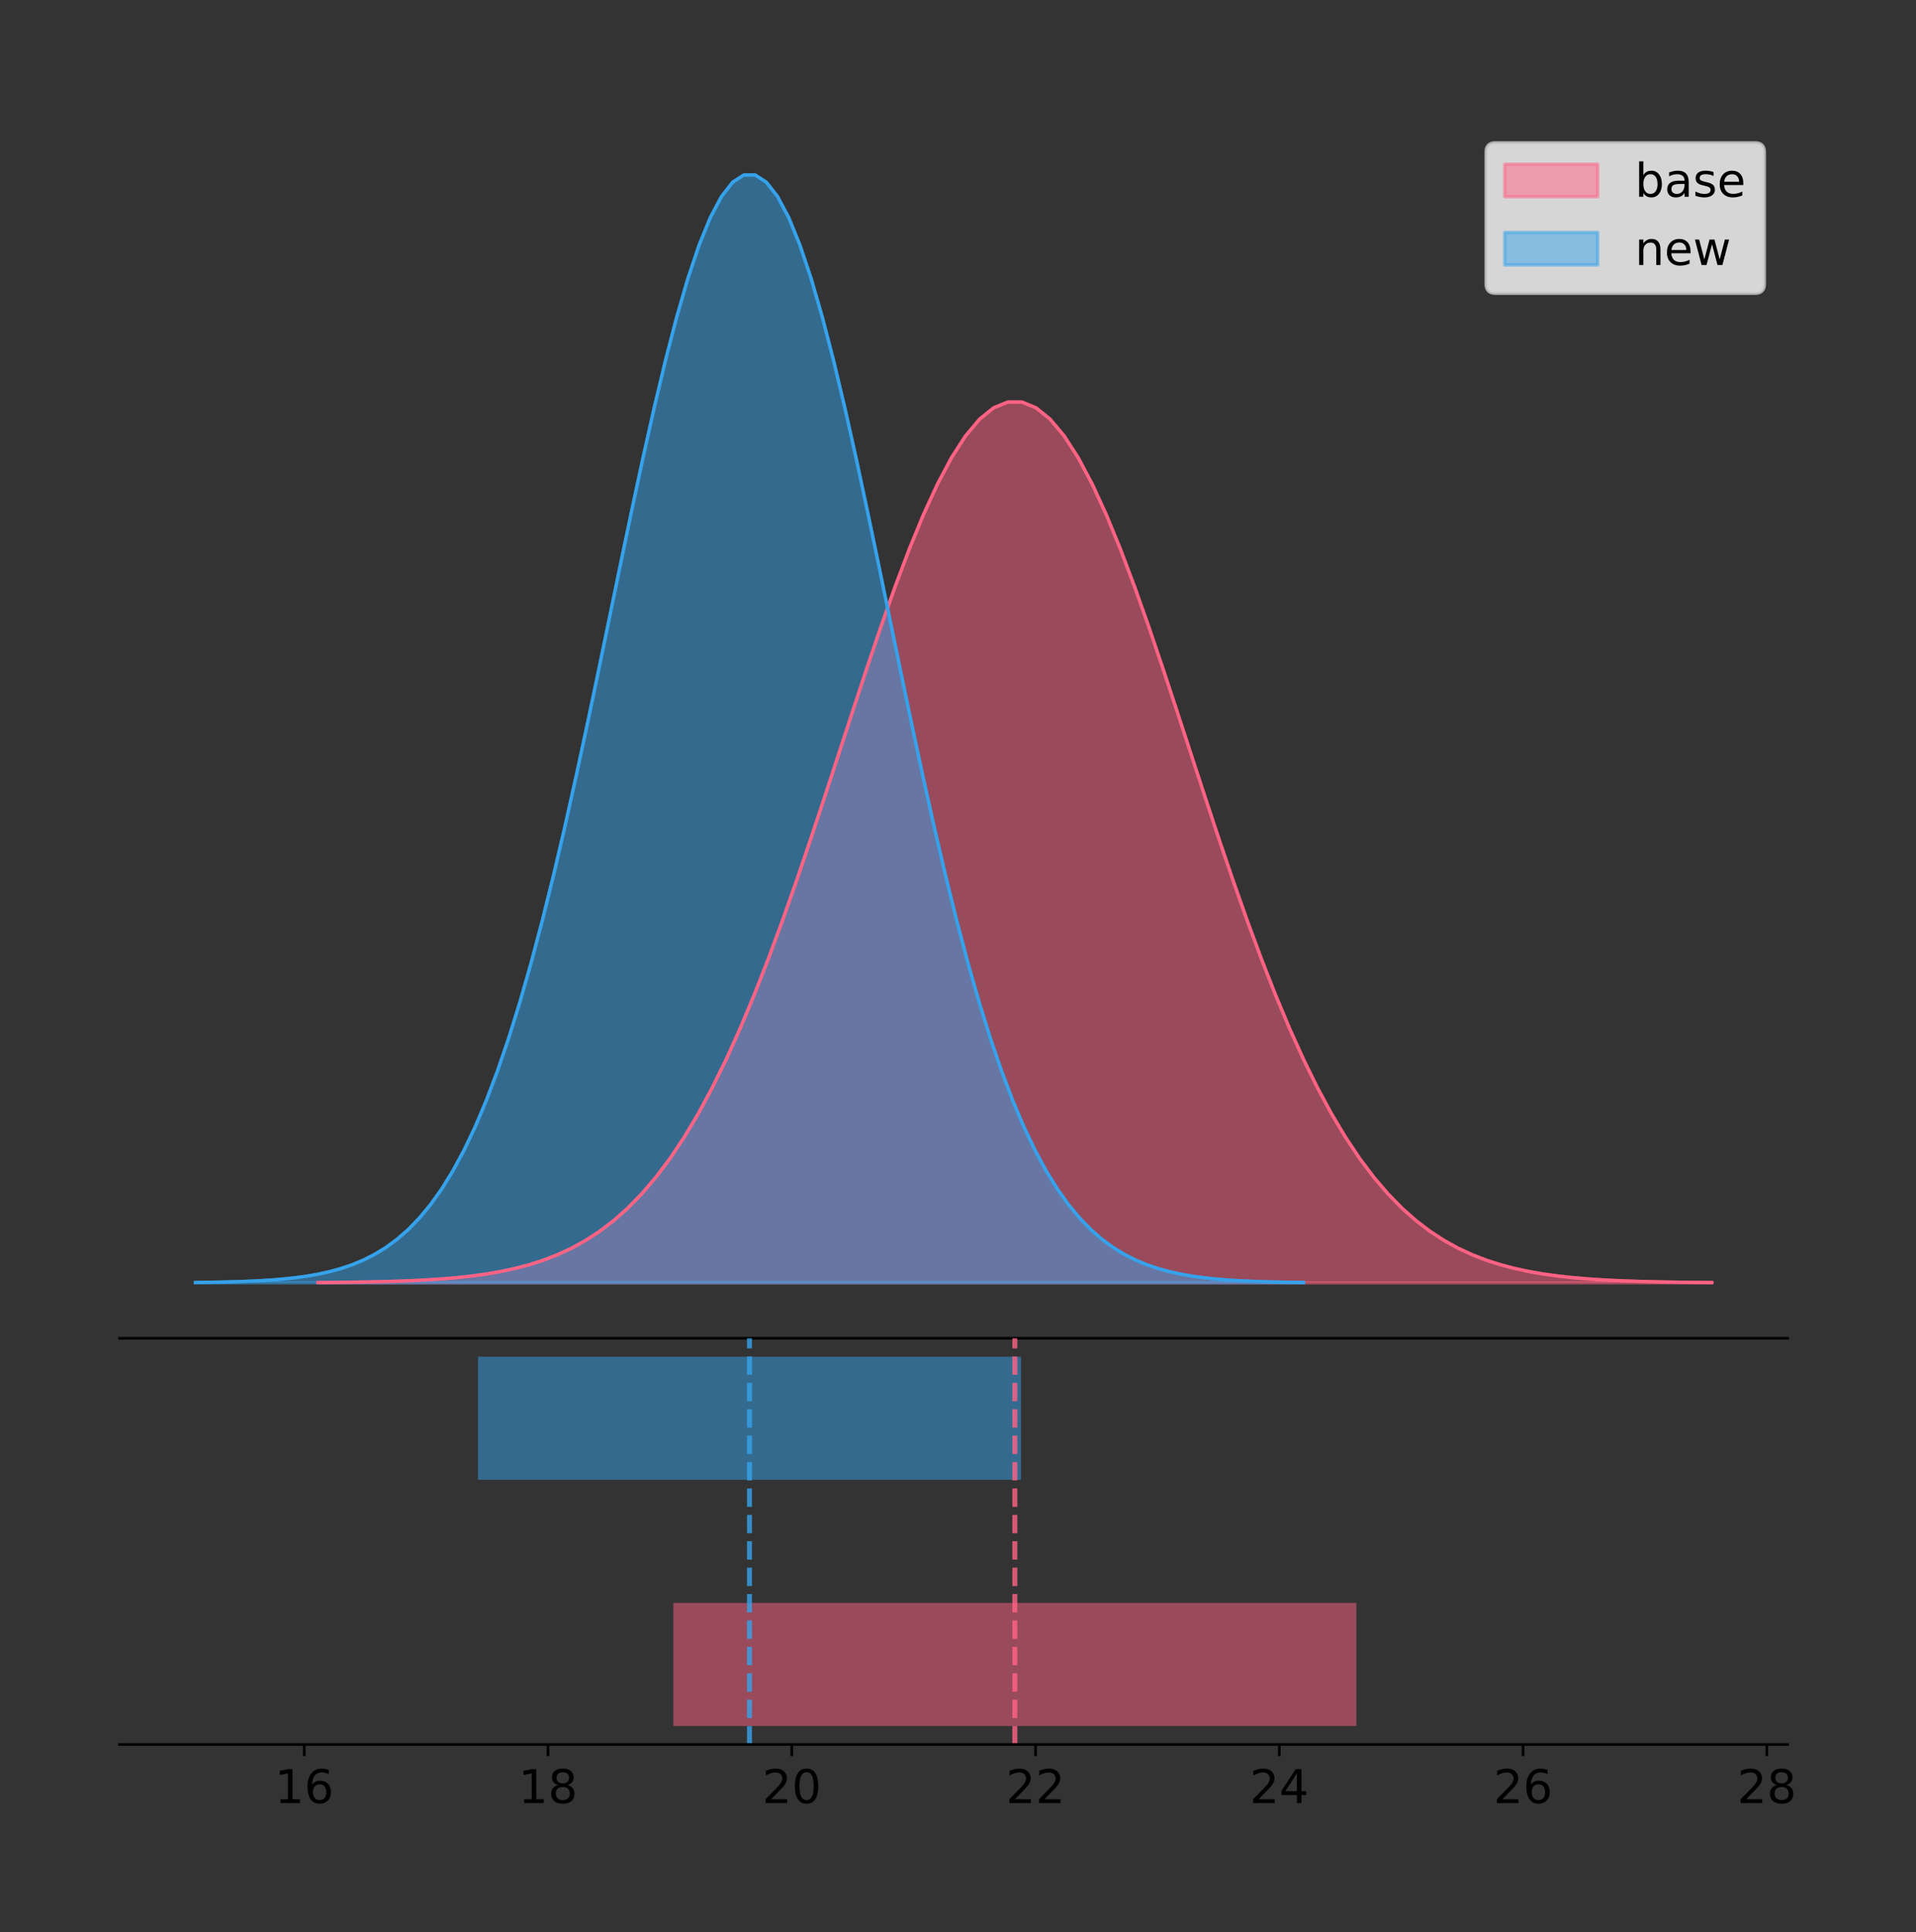<?xml version="1.0" encoding="utf-8" standalone="no"?>
<!DOCTYPE svg PUBLIC "-//W3C//DTD SVG 1.1//EN"
  "http://www.w3.org/Graphics/SVG/1.1/DTD/svg11.dtd">
<!-- Created with matplotlib (https://matplotlib.org/) -->
<svg height="581.789pt" version="1.1" viewBox="0 0 576.851 581.789" width="576.851pt" xmlns="http://www.w3.org/2000/svg" xmlns:xlink="http://www.w3.org/1999/xlink">
 <rect x="0" y="0" width="576.851" height="581.789" fill="#333333" stroke="none"/>
 <defs>
  <style type="text/css">
*{stroke-linecap:butt;stroke-linejoin:round;}
  </style>
 </defs>
 <g id="figure_1">
  <g id="patch_1">
   <path d="M 0 581.789 
L 576.851 581.789 
L 576.851 0 
L 0 0 
z
" style="fill:none;"/>
  </g>
  <g id="axes_1">
   <g id="patch_2">
    <path d="M 36 402.93 
L 538.2 402.93 
L 538.2 36 
L 36 36 
z
" style="fill:none;"/>
   </g>
   <g id="PolyCollection_1">
    <defs>
     <path d="M 95.705 -195.538 
L 95.705 -195.627 
L 99.944 -195.661 
L 104.183 -195.706 
L 108.422 -195.766 
L 112.661 -195.846 
L 116.9 -195.951 
L 121.139 -196.089 
L 125.378 -196.267 
L 129.617 -196.497 
L 133.856 -196.792 
L 138.096 -197.166 
L 142.335 -197.638 
L 146.574 -198.229 
L 150.813 -198.965 
L 155.052 -199.873 
L 159.291 -200.986 
L 163.53 -202.34 
L 167.769 -203.976 
L 172.008 -205.936 
L 176.247 -208.269 
L 180.486 -211.025 
L 184.725 -214.253 
L 188.964 -218.008 
L 193.203 -222.34 
L 197.442 -227.3 
L 201.682 -232.932 
L 205.921 -239.277 
L 210.16 -246.365 
L 214.399 -254.217 
L 218.638 -262.841 
L 222.877 -272.231 
L 227.116 -282.362 
L 231.355 -293.191 
L 235.594 -304.656 
L 239.833 -316.673 
L 244.072 -329.139 
L 248.311 -341.928 
L 252.55 -354.897 
L 256.789 -367.887 
L 261.029 -380.722 
L 265.268 -393.218 
L 269.507 -405.184 
L 273.746 -416.427 
L 277.985 -426.758 
L 282.224 -435.997 
L 286.463 -443.977 
L 290.702 -450.552 
L 294.941 -455.597 
L 299.18 -459.016 
L 303.419 -460.742 
L 307.658 -460.742 
L 311.897 -459.016 
L 316.136 -455.597 
L 320.376 -450.552 
L 324.615 -443.977 
L 328.854 -435.997 
L 333.093 -426.758 
L 337.332 -416.427 
L 341.571 -405.184 
L 345.81 -393.218 
L 350.049 -380.722 
L 354.288 -367.887 
L 358.527 -354.897 
L 362.766 -341.928 
L 367.005 -329.139 
L 371.244 -316.673 
L 375.483 -304.656 
L 379.722 -293.191 
L 383.962 -282.362 
L 388.201 -272.231 
L 392.44 -262.841 
L 396.679 -254.217 
L 400.918 -246.365 
L 405.157 -239.277 
L 409.396 -232.932 
L 413.635 -227.3 
L 417.874 -222.34 
L 422.113 -218.008 
L 426.352 -214.253 
L 430.591 -211.025 
L 434.83 -208.269 
L 439.069 -205.936 
L 443.309 -203.976 
L 447.548 -202.34 
L 451.787 -200.986 
L 456.026 -199.873 
L 460.265 -198.965 
L 464.504 -198.229 
L 468.743 -197.638 
L 472.982 -197.166 
L 477.221 -196.792 
L 481.46 -196.497 
L 485.699 -196.267 
L 489.938 -196.089 
L 494.177 -195.951 
L 498.416 -195.846 
L 502.656 -195.766 
L 506.895 -195.706 
L 511.134 -195.661 
L 515.373 -195.627 
L 515.373 -195.538 
L 515.373 -195.538 
L 511.134 -195.538 
L 506.895 -195.538 
L 502.656 -195.538 
L 498.416 -195.538 
L 494.177 -195.538 
L 489.938 -195.538 
L 485.699 -195.538 
L 481.46 -195.538 
L 477.221 -195.538 
L 472.982 -195.538 
L 468.743 -195.538 
L 464.504 -195.538 
L 460.265 -195.538 
L 456.026 -195.538 
L 451.787 -195.538 
L 447.548 -195.538 
L 443.309 -195.538 
L 439.069 -195.538 
L 434.83 -195.538 
L 430.591 -195.538 
L 426.352 -195.538 
L 422.113 -195.538 
L 417.874 -195.538 
L 413.635 -195.538 
L 409.396 -195.538 
L 405.157 -195.538 
L 400.918 -195.538 
L 396.679 -195.538 
L 392.44 -195.538 
L 388.201 -195.538 
L 383.962 -195.538 
L 379.722 -195.538 
L 375.483 -195.538 
L 371.244 -195.538 
L 367.005 -195.538 
L 362.766 -195.538 
L 358.527 -195.538 
L 354.288 -195.538 
L 350.049 -195.538 
L 345.81 -195.538 
L 341.571 -195.538 
L 337.332 -195.538 
L 333.093 -195.538 
L 328.854 -195.538 
L 324.615 -195.538 
L 320.376 -195.538 
L 316.136 -195.538 
L 311.897 -195.538 
L 307.658 -195.538 
L 303.419 -195.538 
L 299.18 -195.538 
L 294.941 -195.538 
L 290.702 -195.538 
L 286.463 -195.538 
L 282.224 -195.538 
L 277.985 -195.538 
L 273.746 -195.538 
L 269.507 -195.538 
L 265.268 -195.538 
L 261.029 -195.538 
L 256.789 -195.538 
L 252.55 -195.538 
L 248.311 -195.538 
L 244.072 -195.538 
L 239.833 -195.538 
L 235.594 -195.538 
L 231.355 -195.538 
L 227.116 -195.538 
L 222.877 -195.538 
L 218.638 -195.538 
L 214.399 -195.538 
L 210.16 -195.538 
L 205.921 -195.538 
L 201.682 -195.538 
L 197.442 -195.538 
L 193.203 -195.538 
L 188.964 -195.538 
L 184.725 -195.538 
L 180.486 -195.538 
L 176.247 -195.538 
L 172.008 -195.538 
L 167.769 -195.538 
L 163.53 -195.538 
L 159.291 -195.538 
L 155.052 -195.538 
L 150.813 -195.538 
L 146.574 -195.538 
L 142.335 -195.538 
L 138.096 -195.538 
L 133.856 -195.538 
L 129.617 -195.538 
L 125.378 -195.538 
L 121.139 -195.538 
L 116.9 -195.538 
L 112.661 -195.538 
L 108.422 -195.538 
L 104.183 -195.538 
L 99.944 -195.538 
L 95.705 -195.538 
z
" id="m89a6868f9d" style="stroke:#ff6384;stroke-opacity:0.5;"/>
    </defs>
    <g clip-path="url(#p136d152f9f)">
     <use style="fill:#ff6384;fill-opacity:0.5;stroke:#ff6384;stroke-opacity:0.5;" x="0" xlink:href="#m89a6868f9d" y="581.789"/>
    </g>
   </g>
   <g id="PolyCollection_2">
    <defs>
     <path d="M 58.827 -195.538 
L 58.827 -195.65 
L 62.198 -195.692 
L 65.568 -195.749 
L 68.938 -195.825 
L 72.308 -195.925 
L 75.678 -196.058 
L 79.049 -196.23 
L 82.419 -196.455 
L 85.789 -196.744 
L 89.159 -197.115 
L 92.53 -197.585 
L 95.9 -198.179 
L 99.27 -198.923 
L 102.64 -199.848 
L 106.011 -200.99 
L 109.381 -202.39 
L 112.751 -204.093 
L 116.121 -206.151 
L 119.491 -208.617 
L 122.862 -211.552 
L 126.232 -215.017 
L 129.602 -219.078 
L 132.972 -223.801 
L 136.343 -229.25 
L 139.713 -235.488 
L 143.083 -242.572 
L 146.453 -250.552 
L 149.824 -259.468 
L 153.194 -269.344 
L 156.564 -280.192 
L 159.934 -292.002 
L 163.304 -304.744 
L 166.675 -318.365 
L 170.045 -332.786 
L 173.415 -347.901 
L 176.785 -363.58 
L 180.156 -379.667 
L 183.526 -395.98 
L 186.896 -412.318 
L 190.266 -428.462 
L 193.637 -444.18 
L 197.007 -459.23 
L 200.377 -473.372 
L 203.747 -486.366 
L 207.117 -497.987 
L 210.488 -508.025 
L 213.858 -516.294 
L 217.228 -522.64 
L 220.598 -526.94 
L 223.969 -529.111 
L 227.339 -529.111 
L 230.709 -526.94 
L 234.079 -522.64 
L 237.45 -516.294 
L 240.82 -508.025 
L 244.19 -497.987 
L 247.56 -486.366 
L 250.93 -473.372 
L 254.301 -459.23 
L 257.671 -444.18 
L 261.041 -428.462 
L 264.411 -412.318 
L 267.782 -395.98 
L 271.152 -379.667 
L 274.522 -363.58 
L 277.892 -347.901 
L 281.263 -332.786 
L 284.633 -318.365 
L 288.003 -304.744 
L 291.373 -292.002 
L 294.743 -280.192 
L 298.114 -269.344 
L 301.484 -259.468 
L 304.854 -250.552 
L 308.224 -242.572 
L 311.595 -235.488 
L 314.965 -229.25 
L 318.335 -223.801 
L 321.705 -219.078 
L 325.076 -215.017 
L 328.446 -211.552 
L 331.816 -208.617 
L 335.186 -206.151 
L 338.556 -204.093 
L 341.927 -202.39 
L 345.297 -200.99 
L 348.667 -199.848 
L 352.037 -198.923 
L 355.408 -198.179 
L 358.778 -197.585 
L 362.148 -197.115 
L 365.518 -196.744 
L 368.889 -196.455 
L 372.259 -196.23 
L 375.629 -196.058 
L 378.999 -195.925 
L 382.369 -195.825 
L 385.74 -195.749 
L 389.11 -195.692 
L 392.48 -195.65 
L 392.48 -195.538 
L 392.48 -195.538 
L 389.11 -195.538 
L 385.74 -195.538 
L 382.369 -195.538 
L 378.999 -195.538 
L 375.629 -195.538 
L 372.259 -195.538 
L 368.889 -195.538 
L 365.518 -195.538 
L 362.148 -195.538 
L 358.778 -195.538 
L 355.408 -195.538 
L 352.037 -195.538 
L 348.667 -195.538 
L 345.297 -195.538 
L 341.927 -195.538 
L 338.556 -195.538 
L 335.186 -195.538 
L 331.816 -195.538 
L 328.446 -195.538 
L 325.076 -195.538 
L 321.705 -195.538 
L 318.335 -195.538 
L 314.965 -195.538 
L 311.595 -195.538 
L 308.224 -195.538 
L 304.854 -195.538 
L 301.484 -195.538 
L 298.114 -195.538 
L 294.743 -195.538 
L 291.373 -195.538 
L 288.003 -195.538 
L 284.633 -195.538 
L 281.263 -195.538 
L 277.892 -195.538 
L 274.522 -195.538 
L 271.152 -195.538 
L 267.782 -195.538 
L 264.411 -195.538 
L 261.041 -195.538 
L 257.671 -195.538 
L 254.301 -195.538 
L 250.93 -195.538 
L 247.56 -195.538 
L 244.19 -195.538 
L 240.82 -195.538 
L 237.45 -195.538 
L 234.079 -195.538 
L 230.709 -195.538 
L 227.339 -195.538 
L 223.969 -195.538 
L 220.598 -195.538 
L 217.228 -195.538 
L 213.858 -195.538 
L 210.488 -195.538 
L 207.117 -195.538 
L 203.747 -195.538 
L 200.377 -195.538 
L 197.007 -195.538 
L 193.637 -195.538 
L 190.266 -195.538 
L 186.896 -195.538 
L 183.526 -195.538 
L 180.156 -195.538 
L 176.785 -195.538 
L 173.415 -195.538 
L 170.045 -195.538 
L 166.675 -195.538 
L 163.304 -195.538 
L 159.934 -195.538 
L 156.564 -195.538 
L 153.194 -195.538 
L 149.824 -195.538 
L 146.453 -195.538 
L 143.083 -195.538 
L 139.713 -195.538 
L 136.343 -195.538 
L 132.972 -195.538 
L 129.602 -195.538 
L 126.232 -195.538 
L 122.862 -195.538 
L 119.491 -195.538 
L 116.121 -195.538 
L 112.751 -195.538 
L 109.381 -195.538 
L 106.011 -195.538 
L 102.64 -195.538 
L 99.27 -195.538 
L 95.9 -195.538 
L 92.53 -195.538 
L 89.159 -195.538 
L 85.789 -195.538 
L 82.419 -195.538 
L 79.049 -195.538 
L 75.678 -195.538 
L 72.308 -195.538 
L 68.938 -195.538 
L 65.568 -195.538 
L 62.198 -195.538 
L 58.827 -195.538 
z
" id="meda625f046" style="stroke:#36a2eb;stroke-opacity:0.5;"/>
    </defs>
    <g clip-path="url(#p136d152f9f)">
     <use style="fill:#36a2eb;fill-opacity:0.5;stroke:#36a2eb;stroke-opacity:0.5;" x="0" xlink:href="#meda625f046" y="581.789"/>
    </g>
   </g>
   <g id="line2d_1">
    <path clip-path="url(#p136d152f9f)" d="M 95.705 386.162 
L 99.944 386.129 
L 104.183 386.084 
L 108.422 386.023 
L 112.661 385.943 
L 116.9 385.838 
L 121.139 385.701 
L 125.378 385.522 
L 129.617 385.292 
L 133.856 384.998 
L 138.096 384.624 
L 142.335 384.152 
L 146.574 383.56 
L 150.813 382.825 
L 155.052 381.917 
L 159.291 380.804 
L 163.53 379.449 
L 167.769 377.814 
L 172.008 375.853 
L 176.247 373.52 
L 180.486 370.765 
L 184.725 367.536 
L 188.964 363.781 
L 193.203 359.449 
L 197.442 354.49 
L 201.682 348.857 
L 205.921 342.513 
L 210.16 335.425 
L 214.399 327.572 
L 218.638 318.948 
L 222.877 309.559 
L 227.116 299.428 
L 231.355 288.599 
L 235.594 277.134 
L 239.833 265.116 
L 244.072 252.651 
L 248.311 239.862 
L 252.55 226.892 
L 256.789 213.902 
L 261.029 201.067 
L 265.268 188.571 
L 269.507 176.605 
L 273.746 165.362 
L 277.985 155.031 
L 282.224 145.792 
L 286.463 137.812 
L 290.702 131.237 
L 294.941 126.192 
L 299.18 122.774 
L 303.419 121.048 
L 307.658 121.048 
L 311.897 122.774 
L 316.136 126.192 
L 320.376 131.237 
L 324.615 137.812 
L 328.854 145.792 
L 333.093 155.031 
L 337.332 165.362 
L 341.571 176.605 
L 345.81 188.571 
L 350.049 201.067 
L 354.288 213.902 
L 358.527 226.892 
L 362.766 239.862 
L 367.005 252.651 
L 371.244 265.116 
L 375.483 277.134 
L 379.722 288.599 
L 383.962 299.428 
L 388.201 309.559 
L 392.44 318.948 
L 396.679 327.572 
L 400.918 335.425 
L 405.157 342.513 
L 409.396 348.857 
L 413.635 354.49 
L 417.874 359.449 
L 422.113 363.781 
L 426.352 367.536 
L 430.591 370.765 
L 434.83 373.52 
L 439.069 375.853 
L 443.309 377.814 
L 447.548 379.449 
L 451.787 380.804 
L 456.026 381.917 
L 460.265 382.825 
L 464.504 383.56 
L 468.743 384.152 
L 472.982 384.624 
L 477.221 384.998 
L 481.46 385.292 
L 485.699 385.522 
L 489.938 385.701 
L 494.177 385.838 
L 498.416 385.943 
L 502.656 386.023 
L 506.895 386.084 
L 511.134 386.129 
L 515.373 386.162 
" style="fill:none;stroke:#ff6384;stroke-linecap:square;"/>
   </g>
   <g id="line2d_2">
    <path clip-path="url(#p136d152f9f)" d="M 58.827 386.139 
L 62.198 386.097 
L 65.568 386.04 
L 68.938 385.965 
L 72.308 385.864 
L 75.678 385.732 
L 79.049 385.559 
L 82.419 385.334 
L 85.789 385.045 
L 89.159 384.675 
L 92.53 384.204 
L 95.9 383.61 
L 99.27 382.867 
L 102.64 381.941 
L 106.011 380.799 
L 109.381 379.399 
L 112.751 377.696 
L 116.121 375.639 
L 119.491 373.172 
L 122.862 370.238 
L 126.232 366.772 
L 129.602 362.711 
L 132.972 357.989 
L 136.343 352.539 
L 139.713 346.301 
L 143.083 339.217 
L 146.453 331.237 
L 149.824 322.322 
L 153.194 312.445 
L 156.564 301.597 
L 159.934 289.787 
L 163.304 277.045 
L 166.675 263.424 
L 170.045 249.004 
L 173.415 233.888 
L 176.785 218.209 
L 180.156 202.123 
L 183.526 185.809 
L 186.896 169.471 
L 190.266 153.327 
L 193.637 137.61 
L 197.007 122.559 
L 200.377 108.418 
L 203.747 95.423 
L 207.117 83.803 
L 210.488 73.765 
L 213.858 65.495 
L 217.228 59.15 
L 220.598 54.85 
L 223.969 52.679 
L 227.339 52.679 
L 230.709 54.85 
L 234.079 59.15 
L 237.45 65.495 
L 240.82 73.765 
L 244.19 83.803 
L 247.56 95.423 
L 250.93 108.418 
L 254.301 122.559 
L 257.671 137.61 
L 261.041 153.327 
L 264.411 169.471 
L 267.782 185.809 
L 271.152 202.123 
L 274.522 218.209 
L 277.892 233.888 
L 281.263 249.004 
L 284.633 263.424 
L 288.003 277.045 
L 291.373 289.787 
L 294.743 301.597 
L 298.114 312.445 
L 301.484 322.322 
L 304.854 331.237 
L 308.224 339.217 
L 311.595 346.301 
L 314.965 352.539 
L 318.335 357.989 
L 321.705 362.711 
L 325.076 366.772 
L 328.446 370.238 
L 331.816 373.172 
L 335.186 375.639 
L 338.556 377.696 
L 341.927 379.399 
L 345.297 380.799 
L 348.667 381.941 
L 352.037 382.867 
L 355.408 383.61 
L 358.778 384.204 
L 362.148 384.675 
L 365.518 385.045 
L 368.889 385.334 
L 372.259 385.559 
L 375.629 385.732 
L 378.999 385.864 
L 382.369 385.965 
L 385.74 386.04 
L 389.11 386.097 
L 392.48 386.139 
" style="fill:none;stroke:#36a2eb;stroke-linecap:square;"/>
   </g>
   <g id="patch_3">
    <path d="M 36 402.93 
L 538.2 402.93 
" style="fill:none;stroke:#000000;stroke-linecap:square;stroke-linejoin:miter;stroke-width:0.8;"/>
   </g>
   <g id="legend_1">
    <g id="patch_4">
     <path d="M 450.225 88.299 
L 528.4 88.299 
Q 531.2 88.299 531.2 85.499 
L 531.2 45.8 
Q 531.2 43 528.4 43 
L 450.225 43 
Q 447.425 43 447.425 45.8 
L 447.425 85.499 
Q 447.425 88.299 450.225 88.299 
z
" style="fill:#ffffff;opacity:0.8;stroke:#cccccc;stroke-linejoin:miter;"/>
    </g>
    <g id="patch_5">
     <path d="M 453.025 59.238 
L 481.025 59.238 
L 481.025 49.438 
L 453.025 49.438 
z
" style="fill:#ff6384;opacity:0.5;stroke:#ff6384;stroke-linejoin:miter;"/>
    </g>
    <g id="text_1">
     <!-- base -->
     <defs>
      <path d="M 48.688 27.297 
Q 48.688 37.203 44.609 42.844 
Q 40.531 48.484 33.406 48.484 
Q 26.266 48.484 22.188 42.844 
Q 18.109 37.203 18.109 27.297 
Q 18.109 17.391 22.188 11.75 
Q 26.266 6.109 33.406 6.109 
Q 40.531 6.109 44.609 11.75 
Q 48.688 17.391 48.688 27.297 
z
M 18.109 46.391 
Q 20.953 51.266 25.266 53.625 
Q 29.594 56 35.594 56 
Q 45.562 56 51.781 48.094 
Q 58.016 40.188 58.016 27.297 
Q 58.016 14.406 51.781 6.484 
Q 45.562 -1.422 35.594 -1.422 
Q 29.594 -1.422 25.266 0.953 
Q 20.953 3.328 18.109 8.203 
L 18.109 0 
L 9.078 0 
L 9.078 75.984 
L 18.109 75.984 
z
" id="DejaVuSans-98"/>
      <path d="M 34.281 27.484 
Q 23.391 27.484 19.188 25 
Q 14.984 22.516 14.984 16.5 
Q 14.984 11.719 18.141 8.906 
Q 21.297 6.109 26.703 6.109 
Q 34.188 6.109 38.703 11.406 
Q 43.219 16.703 43.219 25.484 
L 43.219 27.484 
z
M 52.203 31.203 
L 52.203 0 
L 43.219 0 
L 43.219 8.297 
Q 40.141 3.328 35.547 0.953 
Q 30.953 -1.422 24.312 -1.422 
Q 15.922 -1.422 10.953 3.297 
Q 6 8.016 6 15.922 
Q 6 25.141 12.172 29.828 
Q 18.359 34.516 30.609 34.516 
L 43.219 34.516 
L 43.219 35.406 
Q 43.219 41.609 39.141 45 
Q 35.062 48.391 27.688 48.391 
Q 23 48.391 18.547 47.266 
Q 14.109 46.141 10.016 43.891 
L 10.016 52.203 
Q 14.938 54.109 19.578 55.047 
Q 24.219 56 28.609 56 
Q 40.484 56 46.344 49.844 
Q 52.203 43.703 52.203 31.203 
z
" id="DejaVuSans-97"/>
      <path d="M 44.281 53.078 
L 44.281 44.578 
Q 40.484 46.531 36.375 47.5 
Q 32.281 48.484 27.875 48.484 
Q 21.188 48.484 17.844 46.438 
Q 14.5 44.391 14.5 40.281 
Q 14.5 37.156 16.891 35.375 
Q 19.281 33.594 26.516 31.984 
L 29.594 31.297 
Q 39.156 29.25 43.188 25.516 
Q 47.219 21.781 47.219 15.094 
Q 47.219 7.469 41.188 3.016 
Q 35.156 -1.422 24.609 -1.422 
Q 20.219 -1.422 15.453 -0.562 
Q 10.688 0.297 5.422 2 
L 5.422 11.281 
Q 10.406 8.688 15.234 7.391 
Q 20.062 6.109 24.812 6.109 
Q 31.156 6.109 34.562 8.281 
Q 37.984 10.453 37.984 14.406 
Q 37.984 18.062 35.516 20.016 
Q 33.062 21.969 24.703 23.781 
L 21.578 24.516 
Q 13.234 26.266 9.516 29.906 
Q 5.812 33.547 5.812 39.891 
Q 5.812 47.609 11.281 51.797 
Q 16.75 56 26.812 56 
Q 31.781 56 36.172 55.266 
Q 40.578 54.547 44.281 53.078 
z
" id="DejaVuSans-115"/>
      <path d="M 56.203 29.594 
L 56.203 25.203 
L 14.891 25.203 
Q 15.484 15.922 20.484 11.062 
Q 25.484 6.203 34.422 6.203 
Q 39.594 6.203 44.453 7.469 
Q 49.312 8.734 54.109 11.281 
L 54.109 2.781 
Q 49.266 0.734 44.188 -0.344 
Q 39.109 -1.422 33.891 -1.422 
Q 20.797 -1.422 13.156 6.188 
Q 5.516 13.812 5.516 26.812 
Q 5.516 40.234 12.766 48.109 
Q 20.016 56 32.328 56 
Q 43.359 56 49.781 48.891 
Q 56.203 41.797 56.203 29.594 
z
M 47.219 32.234 
Q 47.125 39.594 43.094 43.984 
Q 39.062 48.391 32.422 48.391 
Q 24.906 48.391 20.391 44.141 
Q 15.875 39.891 15.188 32.172 
z
" id="DejaVuSans-101"/>
     </defs>
     <g transform="translate(492.225 59.238)scale(0.14 -0.14)">
      <use xlink:href="#DejaVuSans-98"/>
      <use x="63.477" xlink:href="#DejaVuSans-97"/>
      <use x="124.756" xlink:href="#DejaVuSans-115"/>
      <use x="176.855" xlink:href="#DejaVuSans-101"/>
     </g>
    </g>
    <g id="patch_6">
     <path d="M 453.025 79.787 
L 481.025 79.787 
L 481.025 69.987 
L 453.025 69.987 
z
" style="fill:#36a2eb;opacity:0.5;stroke:#36a2eb;stroke-linejoin:miter;"/>
    </g>
    <g id="text_2">
     <!-- new -->
     <defs>
      <path d="M 54.891 33.016 
L 54.891 0 
L 45.906 0 
L 45.906 32.719 
Q 45.906 40.484 42.875 44.328 
Q 39.844 48.188 33.797 48.188 
Q 26.516 48.188 22.312 43.547 
Q 18.109 38.922 18.109 30.906 
L 18.109 0 
L 9.078 0 
L 9.078 54.688 
L 18.109 54.688 
L 18.109 46.188 
Q 21.344 51.125 25.703 53.562 
Q 30.078 56 35.797 56 
Q 45.219 56 50.047 50.172 
Q 54.891 44.344 54.891 33.016 
z
" id="DejaVuSans-110"/>
      <path d="M 4.203 54.688 
L 13.188 54.688 
L 24.422 12.016 
L 35.594 54.688 
L 46.188 54.688 
L 57.422 12.016 
L 68.609 54.688 
L 77.594 54.688 
L 63.281 0 
L 52.688 0 
L 40.922 44.828 
L 29.109 0 
L 18.5 0 
z
" id="DejaVuSans-119"/>
     </defs>
     <g transform="translate(492.225 79.787)scale(0.14 -0.14)">
      <use xlink:href="#DejaVuSans-110"/>
      <use x="63.379" xlink:href="#DejaVuSans-101"/>
      <use x="124.902" xlink:href="#DejaVuSans-119"/>
     </g>
    </g>
   </g>
  </g>
  <g id="axes_2">
   <g id="patch_7">
    <path d="M 36 525.24 
L 538.2 525.24 
L 538.2 402.93 
L 36 402.93 
z
" style="fill:none;"/>
   </g>
   <g id="patch_8">
    <path clip-path="url(#p63b74dbdfc)" d="M 202.72 519.68 
L 408.357 519.68 
L 408.357 482.617 
L 202.72 482.617 
z
" style="fill:#ff6384;opacity:0.5;"/>
   </g>
   <g id="patch_9">
    <path clip-path="url(#p63b74dbdfc)" d="M 143.909 445.553 
L 307.399 445.553 
L 307.399 408.49 
L 143.909 408.49 
z
" style="fill:#36a2eb;opacity:0.5;"/>
   </g>
   <g id="matplotlib.axis_1">
    <g id="xtick_1">
     <g id="line2d_3">
      <defs>
       <path d="M 0 0 
L 0 3.5 
" id="m8e97178b12" style="stroke:#000000;stroke-width:0.8;"/>
      </defs>
      <g>
       <use style="stroke:#000000;stroke-width:0.8;" x="91.603" xlink:href="#m8e97178b12" y="525.24"/>
      </g>
     </g>
     <g id="text_3">
      <!-- 16 -->
      <defs>
       <path d="M 12.406 8.297 
L 28.516 8.297 
L 28.516 63.922 
L 10.984 60.406 
L 10.984 69.391 
L 28.422 72.906 
L 38.281 72.906 
L 38.281 8.297 
L 54.391 8.297 
L 54.391 0 
L 12.406 0 
z
" id="DejaVuSans-49"/>
       <path d="M 33.016 40.375 
Q 26.375 40.375 22.484 35.828 
Q 18.609 31.297 18.609 23.391 
Q 18.609 15.531 22.484 10.953 
Q 26.375 6.391 33.016 6.391 
Q 39.656 6.391 43.531 10.953 
Q 47.406 15.531 47.406 23.391 
Q 47.406 31.297 43.531 35.828 
Q 39.656 40.375 33.016 40.375 
z
M 52.594 71.297 
L 52.594 62.312 
Q 48.875 64.062 45.094 64.984 
Q 41.312 65.922 37.594 65.922 
Q 27.828 65.922 22.672 59.328 
Q 17.531 52.734 16.797 39.406 
Q 19.672 43.656 24.016 45.922 
Q 28.375 48.188 33.594 48.188 
Q 44.578 48.188 50.953 41.516 
Q 57.328 34.859 57.328 23.391 
Q 57.328 12.156 50.688 5.359 
Q 44.047 -1.422 33.016 -1.422 
Q 20.359 -1.422 13.672 8.266 
Q 6.984 17.969 6.984 36.375 
Q 6.984 53.656 15.188 63.938 
Q 23.391 74.219 37.203 74.219 
Q 40.922 74.219 44.703 73.484 
Q 48.484 72.75 52.594 71.297 
z
" id="DejaVuSans-54"/>
      </defs>
      <g transform="translate(82.696 542.878)scale(0.14 -0.14)">
       <use xlink:href="#DejaVuSans-49"/>
       <use x="63.623" xlink:href="#DejaVuSans-54"/>
      </g>
     </g>
    </g>
    <g id="xtick_2">
     <g id="line2d_4">
      <g>
       <use style="stroke:#000000;stroke-width:0.8;" x="164.993" xlink:href="#m8e97178b12" y="525.24"/>
      </g>
     </g>
     <g id="text_4">
      <!-- 18 -->
      <defs>
       <path d="M 31.781 34.625 
Q 24.75 34.625 20.719 30.859 
Q 16.703 27.094 16.703 20.516 
Q 16.703 13.922 20.719 10.156 
Q 24.75 6.391 31.781 6.391 
Q 38.812 6.391 42.859 10.172 
Q 46.922 13.969 46.922 20.516 
Q 46.922 27.094 42.891 30.859 
Q 38.875 34.625 31.781 34.625 
z
M 21.922 38.812 
Q 15.578 40.375 12.031 44.719 
Q 8.5 49.078 8.5 55.328 
Q 8.5 64.062 14.719 69.141 
Q 20.953 74.219 31.781 74.219 
Q 42.672 74.219 48.875 69.141 
Q 55.078 64.062 55.078 55.328 
Q 55.078 49.078 51.531 44.719 
Q 48 40.375 41.703 38.812 
Q 48.828 37.156 52.797 32.312 
Q 56.781 27.484 56.781 20.516 
Q 56.781 9.906 50.312 4.234 
Q 43.844 -1.422 31.781 -1.422 
Q 19.734 -1.422 13.25 4.234 
Q 6.781 9.906 6.781 20.516 
Q 6.781 27.484 10.781 32.312 
Q 14.797 37.156 21.922 38.812 
z
M 18.312 54.391 
Q 18.312 48.734 21.844 45.562 
Q 25.391 42.391 31.781 42.391 
Q 38.141 42.391 41.719 45.562 
Q 45.312 48.734 45.312 54.391 
Q 45.312 60.062 41.719 63.234 
Q 38.141 66.406 31.781 66.406 
Q 25.391 66.406 21.844 63.234 
Q 18.312 60.062 18.312 54.391 
z
" id="DejaVuSans-56"/>
      </defs>
      <g transform="translate(156.086 542.878)scale(0.14 -0.14)">
       <use xlink:href="#DejaVuSans-49"/>
       <use x="63.623" xlink:href="#DejaVuSans-56"/>
      </g>
     </g>
    </g>
    <g id="xtick_3">
     <g id="line2d_5">
      <g>
       <use style="stroke:#000000;stroke-width:0.8;" x="238.383" xlink:href="#m8e97178b12" y="525.24"/>
      </g>
     </g>
     <g id="text_5">
      <!-- 20 -->
      <defs>
       <path d="M 19.188 8.297 
L 53.609 8.297 
L 53.609 0 
L 7.328 0 
L 7.328 8.297 
Q 12.938 14.109 22.625 23.891 
Q 32.328 33.688 34.812 36.531 
Q 39.547 41.844 41.422 45.531 
Q 43.312 49.219 43.312 52.781 
Q 43.312 58.594 39.234 62.25 
Q 35.156 65.922 28.609 65.922 
Q 23.969 65.922 18.812 64.312 
Q 13.672 62.703 7.812 59.422 
L 7.812 69.391 
Q 13.766 71.781 18.938 73 
Q 24.125 74.219 28.422 74.219 
Q 39.75 74.219 46.484 68.547 
Q 53.219 62.891 53.219 53.422 
Q 53.219 48.922 51.531 44.891 
Q 49.859 40.875 45.406 35.406 
Q 44.188 33.984 37.641 27.219 
Q 31.109 20.453 19.188 8.297 
z
" id="DejaVuSans-50"/>
       <path d="M 31.781 66.406 
Q 24.172 66.406 20.328 58.906 
Q 16.5 51.422 16.5 36.375 
Q 16.5 21.391 20.328 13.891 
Q 24.172 6.391 31.781 6.391 
Q 39.453 6.391 43.281 13.891 
Q 47.125 21.391 47.125 36.375 
Q 47.125 51.422 43.281 58.906 
Q 39.453 66.406 31.781 66.406 
z
M 31.781 74.219 
Q 44.047 74.219 50.516 64.516 
Q 56.984 54.828 56.984 36.375 
Q 56.984 17.969 50.516 8.266 
Q 44.047 -1.422 31.781 -1.422 
Q 19.531 -1.422 13.062 8.266 
Q 6.594 17.969 6.594 36.375 
Q 6.594 54.828 13.062 64.516 
Q 19.531 74.219 31.781 74.219 
z
" id="DejaVuSans-48"/>
      </defs>
      <g transform="translate(229.476 542.878)scale(0.14 -0.14)">
       <use xlink:href="#DejaVuSans-50"/>
       <use x="63.623" xlink:href="#DejaVuSans-48"/>
      </g>
     </g>
    </g>
    <g id="xtick_4">
     <g id="line2d_6">
      <g>
       <use style="stroke:#000000;stroke-width:0.8;" x="311.773" xlink:href="#m8e97178b12" y="525.24"/>
      </g>
     </g>
     <g id="text_6">
      <!-- 22 -->
      <g transform="translate(302.866 542.878)scale(0.14 -0.14)">
       <use xlink:href="#DejaVuSans-50"/>
       <use x="63.623" xlink:href="#DejaVuSans-50"/>
      </g>
     </g>
    </g>
    <g id="xtick_5">
     <g id="line2d_7">
      <g>
       <use style="stroke:#000000;stroke-width:0.8;" x="385.163" xlink:href="#m8e97178b12" y="525.24"/>
      </g>
     </g>
     <g id="text_7">
      <!-- 24 -->
      <defs>
       <path d="M 37.797 64.312 
L 12.891 25.391 
L 37.797 25.391 
z
M 35.203 72.906 
L 47.609 72.906 
L 47.609 25.391 
L 58.016 25.391 
L 58.016 17.188 
L 47.609 17.188 
L 47.609 0 
L 37.797 0 
L 37.797 17.188 
L 4.891 17.188 
L 4.891 26.703 
z
" id="DejaVuSans-52"/>
      </defs>
      <g transform="translate(376.256 542.878)scale(0.14 -0.14)">
       <use xlink:href="#DejaVuSans-50"/>
       <use x="63.623" xlink:href="#DejaVuSans-52"/>
      </g>
     </g>
    </g>
    <g id="xtick_6">
     <g id="line2d_8">
      <g>
       <use style="stroke:#000000;stroke-width:0.8;" x="458.553" xlink:href="#m8e97178b12" y="525.24"/>
      </g>
     </g>
     <g id="text_8">
      <!-- 26 -->
      <g transform="translate(449.646 542.878)scale(0.14 -0.14)">
       <use xlink:href="#DejaVuSans-50"/>
       <use x="63.623" xlink:href="#DejaVuSans-54"/>
      </g>
     </g>
    </g>
    <g id="xtick_7">
     <g id="line2d_9">
      <g>
       <use style="stroke:#000000;stroke-width:0.8;" x="531.943" xlink:href="#m8e97178b12" y="525.24"/>
      </g>
     </g>
     <g id="text_9">
      <!-- 28 -->
      <g transform="translate(523.036 542.878)scale(0.14 -0.14)">
       <use xlink:href="#DejaVuSans-50"/>
       <use x="63.623" xlink:href="#DejaVuSans-56"/>
      </g>
     </g>
    </g>
   </g>
   <g id="line2d_10">
    <path clip-path="url(#p63b74dbdfc)" d="M 305.539 525.24 
L 305.539 402.93 
" style="fill:none;stroke:#ff6384;stroke-dasharray:5.55,2.4;stroke-dashoffset:0;stroke-opacity:0.8;stroke-width:1.5;"/>
   </g>
   <g id="line2d_11">
    <path clip-path="url(#p63b74dbdfc)" d="M 225.654 525.24 
L 225.654 402.93 
" style="fill:none;stroke:#36a2eb;stroke-dasharray:5.55,2.4;stroke-dashoffset:0;stroke-opacity:0.8;stroke-width:1.5;"/>
   </g>
   <g id="patch_10">
    <path d="M 36 525.24 
L 538.2 525.24 
" style="fill:none;stroke:#000000;stroke-linecap:square;stroke-linejoin:miter;stroke-width:0.8;"/>
   </g>
  </g>
 </g>
 <defs>
  <clipPath id="p136d152f9f">
   <rect height="366.93" width="502.2" x="36" y="36"/>
  </clipPath>
  <clipPath id="p63b74dbdfc">
   <rect height="122.31" width="502.2" x="36" y="402.93"/>
  </clipPath>
 </defs>
</svg>
